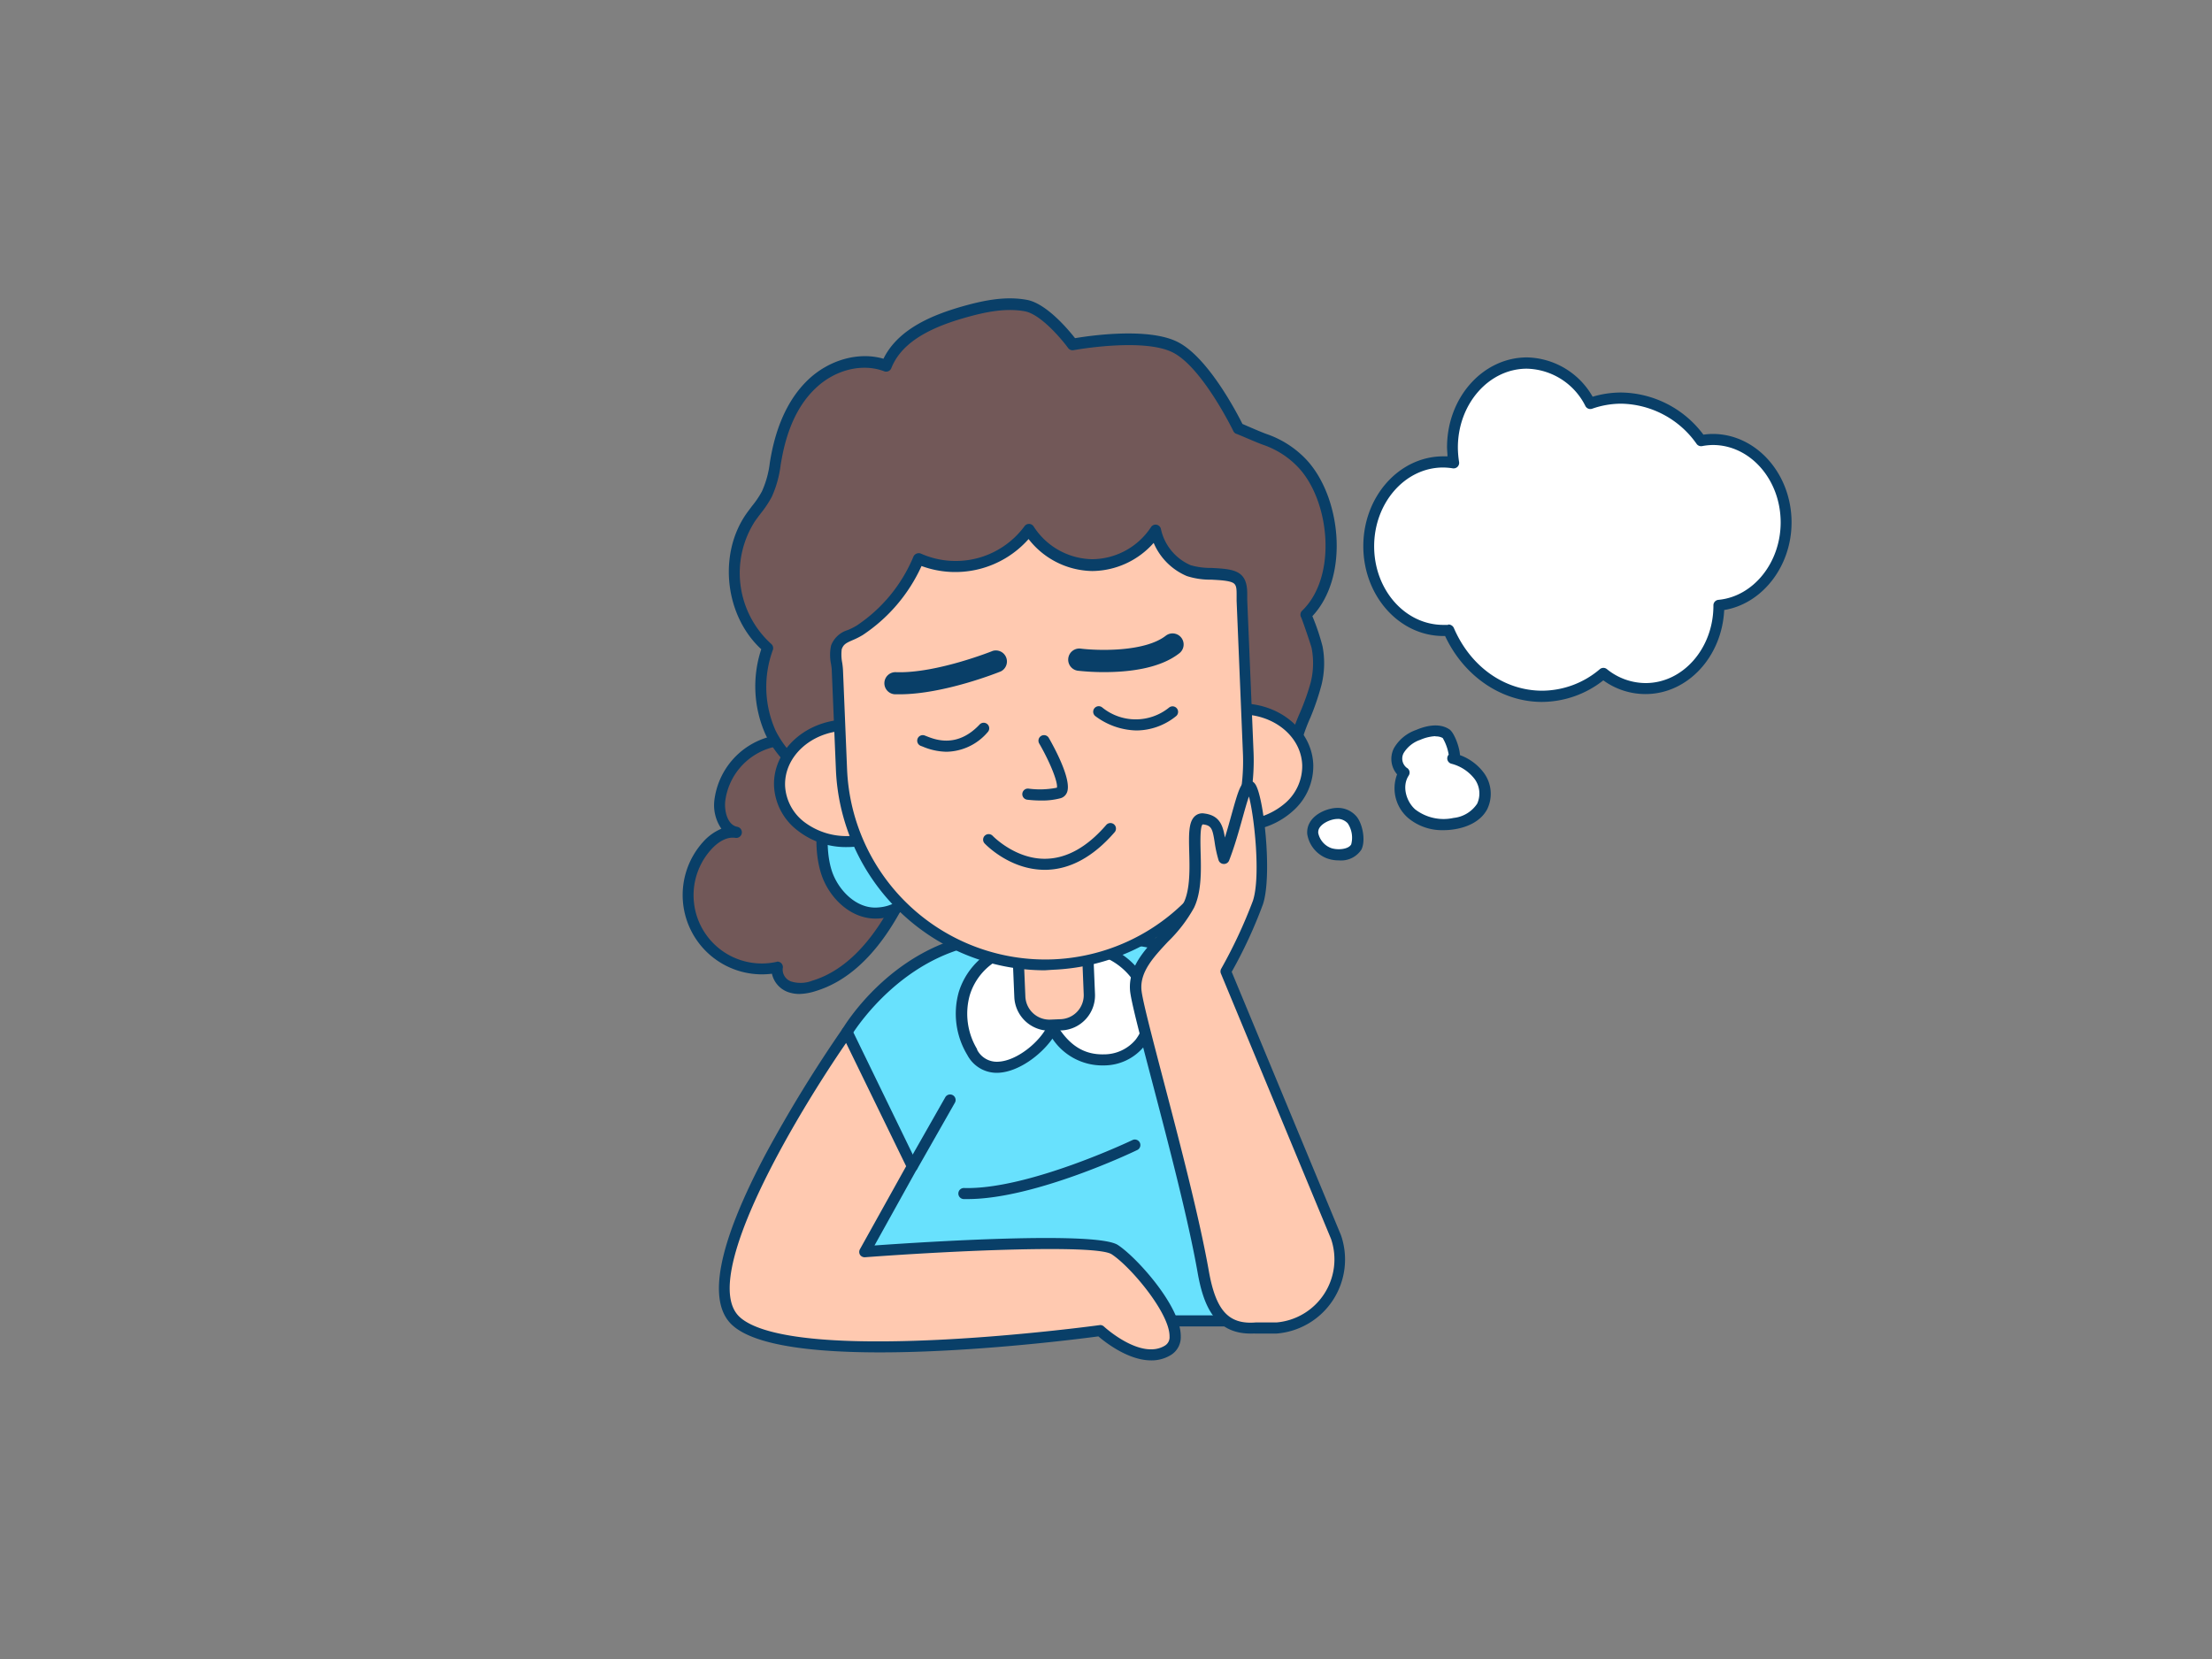 <svg xmlns="http://www.w3.org/2000/svg" viewBox="0 0 400 300"><rect x="0" y="0" width="400" height="300" fill="#808080" stroke="none"/><g id="_396_day_dreaming_outline" data-name="#396_day_dreaming_outline"><path d="M139.3,134.23a12.5,12.5,0,0,0-9.12,10.59c-.24,2.33.66,5.22,3,5.67-2-.3-3.92.95-5.27,2.45a13.33,13.33,0,0,0,12.73,21.95,3.26,3.26,0,0,0,2.16,3.53,6.9,6.9,0,0,0,4.44-.12c6.19-1.86,10.78-7.13,14.05-12.71,2.71-4.64,4.8-10.08,3.55-15.3-1.56-6.57-6.69-7.41-11.48-10.64C148.68,136.52,145.66,132.6,139.3,134.23Z" fill="#725858"/><path d="M144.57,179.74a6.15,6.15,0,0,1-2.17-.38,4.56,4.56,0,0,1-2.81-3.28,14.34,14.34,0,0,1-12.47-23.81,9.19,9.19,0,0,1,3.33-2.41,7.5,7.5,0,0,1-1.27-5.14,13.6,13.6,0,0,1,9.87-11.46h0c5.56-1.42,8.81,1.05,12.24,3.67.83.63,1.68,1.28,2.59,1.89,1.16.78,2.37,1.43,3.54,2.06,3.64,2,7.08,3.83,8.36,9.17,1.11,4.68-.09,9.92-3.67,16-4.13,7.06-9.05,11.49-14.62,13.17A10.21,10.21,0,0,1,144.57,179.74Zm-4-5.85a1,1,0,0,1,.72.3,1,1,0,0,1,.25.94,2.29,2.29,0,0,0,1.55,2.36,5.81,5.81,0,0,0,3.79-.15c5.08-1.53,9.61-5.65,13.47-12.26,3.31-5.65,4.44-10.42,3.45-14.56-1.07-4.48-3.84-6-7.36-7.88a40.4,40.4,0,0,1-3.71-2.17c-1-.64-1.83-1.31-2.68-1.95-3.3-2.52-5.91-4.51-10.53-3.33a11.56,11.56,0,0,0-8.38,9.73c-.17,1.7.38,4.24,2.17,4.59a1,1,0,0,1-.34,2c-2-.3-3.73,1.39-4.39,2.13a12.34,12.34,0,0,0,11.78,20.31Z" fill="#093f68"/><path d="M149.45,157.72c1.31,4.08,5.09,7.65,9.37,7.38,11-.7,11.8-20,3.71-24.83C150.92,133.31,146.72,149.21,149.45,157.72Z" fill="#68e1fd"/><path d="M158.34,166.11c-4.76,0-8.53-4-9.84-8.08-1.9-5.9-.71-15.08,4-18.83,2-1.58,5.43-2.83,10.51.22,5.25,3.15,6.85,11.37,5.36,17.49-1.32,5.46-4.88,8.89-9.52,9.19Zm-1.14-26.56a5.42,5.42,0,0,0-3.43,1.21c-3.91,3.11-5,11.5-3.37,16.66h0c1.1,3.43,4.41,7,8.35,6.68,5.36-.34,7.18-5.47,7.71-7.66,1.29-5.3,0-12.66-4.45-15.31A9.55,9.55,0,0,0,157.2,139.55Z" fill="#093f68"/><path d="M226.49,238.86H153.17V186.63s8.23-14,23.6-16.77h26.12a23.61,23.61,0,0,1,23.6,23.6Z" fill="#68e1fd"/><path d="M226.49,239.86H153.17a1,1,0,0,1-1-1V186.63a1,1,0,0,1,.14-.51c.34-.59,8.64-14.39,24.28-17.24a.55.55,0,0,1,.18,0h26.12a24.63,24.63,0,0,1,24.6,24.6v45.4A1,1,0,0,1,226.49,239.86Zm-72.32-2h71.32v-44.4a22.63,22.63,0,0,0-22.6-22.6h-26c-13.62,2.53-21.56,14.28-22.69,16Z" fill="#093f68"/><path d="M175.85,190.39c3.7,6.13,12.22.19,14.46-4.43,2.18,3.56,5,5.78,9.32,5.71,5.57-.1,9.19-4.71,8.15-10.31a13.13,13.13,0,0,0-7.16-8.94,22.73,22.73,0,0,0-11.55-2,20.85,20.85,0,0,0-8.42,2c-6.94,3.53-8.61,11.3-4.91,17.84Z" fill="#fff"/><path d="M180.28,194a6,6,0,0,1-5.29-3.1h0l-.12-.21a14.43,14.43,0,0,1-1.49-11.31,13.15,13.15,0,0,1,6.81-7.92,21.58,21.58,0,0,1,8.83-2.1,23.5,23.5,0,0,1,12,2.16,14,14,0,0,1,7.69,9.65,9.76,9.76,0,0,1-1.89,8.13,9.36,9.36,0,0,1-7.22,3.36,10.84,10.84,0,0,1-9.29-4.84c-2.11,3-6.15,6-9.75,6.17Zm-3.57-4.14a4,4,0,0,0,3.8,2.13c3.37-.15,7.48-3.54,8.9-6.47a1,1,0,0,1,1.75-.09c2.23,3.63,4.89,5.31,8.45,5.23a7.45,7.45,0,0,0,5.72-2.62,7.85,7.85,0,0,0,1.46-6.51,12.05,12.05,0,0,0-6.62-8.23,21.71,21.71,0,0,0-11-1.94,19.74,19.74,0,0,0-8,1.88,11,11,0,0,0-5.8,6.71,12.41,12.41,0,0,0,1.31,9.75Z" fill="#093f68"/><path d="M184.37,172.77h12.57a0,0,0,0,1,0,0V180a5.33,5.33,0,0,1-5.33,5.33h-1.9a5.33,5.33,0,0,1-5.33-5.33v-7.23A0,0,0,0,1,184.37,172.77Z" transform="translate(-7.24 8.04) rotate(-2.37)" fill="#ffc9b0"/><path d="M189.74,186.38a6.35,6.35,0,0,1-6.32-6.07l-.3-7.23a1,1,0,0,1,1-1l12.55-.52a1,1,0,0,1,.72.27.94.94,0,0,1,.32.69l.3,7.22a6.33,6.33,0,0,1-6.06,6.59h0l-1.89.08Zm2.12-1.08h0Zm-6.7-11.3.26,6.22a4.36,4.36,0,0,0,4.51,4.16l1.89-.08a4.34,4.34,0,0,0,4.15-4.51l-.25-6.23Z" fill="#093f68"/><path d="M144.87,142c-.69-3.92-4-6-5.58-9.51a20.47,20.47,0,0,1-.55-15.36c-6.59-5.61-8-16.37-3.12-23.51a41.7,41.7,0,0,0,3-4.29c1-2.07,1.3-4.44,1.72-6.72.91-4.84,2.78-9.67,6.32-13.09s9-5.16,13.57-3.39c2.14-5.41,8.19-8,13.79-9.65,3.73-1.07,7.64-1.93,11.46-1.24s8.47,7,8.47,7,12.87-2.37,18.58.52S223.9,77.46,223.9,77.46s3.66,1.62,4.82,2a16.84,16.84,0,0,1,6.67,4.27c6.26,6.58,7.59,20.85.74,27.46,0,0,1.92,5.33,2,5.9a15.36,15.36,0,0,1-.19,6.58c-1.12,4.54-3.75,8.79-4.39,13.48l-7.84-1c-10.88-1.45-24.24,1.76-35.14,2.55l-26.88,2c-4.39.32-13.06,2.71-17.27,1.25A5.64,5.64,0,0,0,144.87,142Z" fill="#725858"/><path d="M150,143.35a12.2,12.2,0,0,1-3.85-.52h0l-.56.08a4.33,4.33,0,0,1-.63.08,1,1,0,0,1-1-.82c-.36-2.08-1.58-3.64-2.87-5.29a20.12,20.12,0,0,1-2.63-4,21.37,21.37,0,0,1-.8-15.48c-6.52-6-7.83-17-2.79-24.37.36-.52.74-1,1.11-1.51a16.61,16.61,0,0,0,1.81-2.68,17.67,17.67,0,0,0,1.42-5.17c.07-.43.14-.85.22-1.27,1.1-5.86,3.32-10.45,6.6-13.63,3.83-3.71,9.23-5.21,13.73-3.9,2.73-5.57,9.27-8,14-9.39,3.79-1.08,7.86-2,11.92-1.26,3.53.64,7.49,5.36,8.72,6.93,2.68-.45,13.32-2,18.6.71,5.45,2.77,10.67,12.79,11.67,14.8.92.4,3.5,1.53,4.41,1.84a17.85,17.85,0,0,1,7.06,4.52c6.33,6.65,8,21.1,1.18,28.4a40.19,40.19,0,0,1,1.84,5.47,16.32,16.32,0,0,1-.2,7,45.75,45.75,0,0,1-2,5.87,32.09,32.09,0,0,0-2.33,7.5,1,1,0,0,1-1.12.86l-7.84-1c-7.21-1-15.55.17-23.62,1.26-4,.53-7.74,1-11.31,1.3l-26.89,2c-1.29.1-3,.39-4.86.7A58.64,58.64,0,0,1,150,143.35Zm-3.84-2.51a2.05,2.05,0,0,1,.65.1c2.69.93,7.75.08,11.82-.6,1.88-.31,3.66-.61,5-.71l26.88-2c3.52-.25,7.24-.75,11.19-1.29,8.2-1.1,16.68-2.25,24.15-1.26l6.88.92a38.39,38.39,0,0,1,2.29-7,42.16,42.16,0,0,0,2-5.61,14.38,14.38,0,0,0,.17-6.17c-.1-.5-1.64-5-1.9-5.58a.72.72,0,0,1-.09-.2,1,1,0,0,1,.26-1c6.46-6.22,5-20-.77-26a15.75,15.75,0,0,0-6.26-4c-1.19-.41-4.75-2-4.9-2a1,1,0,0,1-.5-.48c-.05-.11-5.6-11.51-10.94-14.22s-17.81-.45-17.94-.42a1,1,0,0,1-1-.39c-1.23-1.68-5-6.13-7.84-6.64-3.65-.66-7.45.2-11,1.22-7.34,2.1-11.51,5-13.13,9.06a1,1,0,0,1-1.29.57c-4-1.53-9-.26-12.51,3.17-3,2.88-5,7.11-6,12.56-.08.41-.15.82-.22,1.24a19.68,19.68,0,0,1-1.6,5.74,19.77,19.77,0,0,1-2,3c-.36.47-.71.94-1.05,1.42a17.3,17.3,0,0,0,2.95,22.17,1,1,0,0,1,.29,1.11,19.36,19.36,0,0,0,.52,14.6,18.41,18.41,0,0,0,2.38,3.58,15.46,15.46,0,0,1,3.06,5.23A2.59,2.59,0,0,1,146.12,140.84Z" fill="#093f68"/><ellipse cx="153.17" cy="141.65" rx="12.21" ry="10.52" transform="translate(-5.73 6.45) rotate(-2.37)" fill="#ffc9b0"/><path d="M153,153.18a14.12,14.12,0,0,1-8.77-3,10.78,10.78,0,0,1-4.26-8c-.26-6.35,5.44-11.75,12.72-12.06s13.41,4.62,13.67,11h0a10.75,10.75,0,0,1-3.58,8.35,14.15,14.15,0,0,1-9.14,3.7Zm.33-21.05h-.56c-6.17.26-11,4.73-10.8,10a8.8,8.8,0,0,0,3.5,6.54,12.63,12.63,0,0,0,15.95-.66,8.84,8.84,0,0,0,3-6.81h0C164.16,136.1,159.26,132.13,153.33,132.13Z" fill="#093f68"/><ellipse cx="224.28" cy="138.71" rx="12.21" ry="10.52" transform="translate(-5.54 9.39) rotate(-2.37)" fill="#ffc9b0"/><path d="M224.11,150.23a14.06,14.06,0,0,1-8.77-2.95,10.75,10.75,0,0,1-4.26-8c-.26-6.35,5.44-11.76,12.72-12.06s13.41,4.62,13.68,11a10.8,10.8,0,0,1-3.59,8.35,14.15,14.15,0,0,1-9.14,3.7Zm.33-21h-.56c-6.17.26-11,4.73-10.8,10a8.8,8.8,0,0,0,3.5,6.55,12.66,12.66,0,0,0,15.95-.66,8.84,8.84,0,0,0,2.95-6.81h0C235.27,133.16,230.37,129.19,224.44,129.19Z" fill="#093f68"/><path d="M190.46,174.43a36.83,36.83,0,0,1-38.31-35.27l-.74-18c0-1.08-.54-3.13-.17-4.15.71-2,2.26-1.86,4.2-3.07A29.13,29.13,0,0,0,166.12,101a16.47,16.47,0,0,0,20-5.25,13.54,13.54,0,0,0,22.91.15,10.31,10.31,0,0,0,6,7.26c2.18.93,7.1.17,8.73,1.47,1.12.89.83,2.41.89,3.91q.24,5.92.49,11.85l.65,15.69A36.83,36.83,0,0,1,190.46,174.43Z" fill="#ffc9b0"/><path d="M188.92,175.46a37.86,37.86,0,0,1-37.76-36.26l-.75-17.95c0-.3-.06-.7-.12-1.12a8,8,0,0,1,0-3.41,4.62,4.62,0,0,1,3-2.78,11.35,11.35,0,0,0,1.6-.8,27.79,27.79,0,0,0,10.29-12.49,1,1,0,0,1,.57-.54,1,1,0,0,1,.78,0,15.47,15.47,0,0,0,18.71-4.92,1,1,0,0,1,1.67,0,12.83,12.83,0,0,0,10.57,5.93h.07a12.83,12.83,0,0,0,10.58-5.79,1,1,0,0,1,1-.45,1,1,0,0,1,.8.78,9.26,9.26,0,0,0,5.39,6.55,13,13,0,0,0,3.72.49c2.11.11,4.1.2,5.25,1.12s1.26,2.49,1.25,3.8c0,.28,0,.57,0,.85l1.14,27.54a37.83,37.83,0,0,1-36.22,39.35h0Zm1.54-1h0Zm-23.83-72.08A29.69,29.69,0,0,1,156,114.84a13.9,13.9,0,0,1-1.85.93c-1.14.5-1.62.74-1.94,1.63a7.86,7.86,0,0,0,.09,2.47,12.39,12.39,0,0,1,.14,1.3l.74,18a35.89,35.89,0,0,0,37.27,34.31h0a35.81,35.81,0,0,0,34.31-37.27l-1.14-27.54c0-.31,0-.63,0-.94,0-1.13,0-1.84-.5-2.23-.64-.51-2.56-.6-4.1-.68a13.7,13.7,0,0,1-4.4-.65,11.29,11.29,0,0,1-6-6,15,15,0,0,1-11.05,5.09h-.08A14.88,14.88,0,0,1,186,97.48,17.7,17.7,0,0,1,166.63,102.35Z" fill="#093f68"/><path d="M188.29,144.76a21.56,21.56,0,0,1-2.55-.15,1,1,0,1,1,.27-2,15.59,15.59,0,0,0,5.11-.17c.23-.93-1.22-4.58-3.2-8a1,1,0,1,1,1.74-1c1,1.74,4.19,7.59,3.29,9.84a1.76,1.76,0,0,1-1.15,1.06A12.77,12.77,0,0,1,188.29,144.76Z" fill="#093f68"/><path d="M162.67,125.55h-.82a2,2,0,0,1,.15-4c7.26.27,17.43-3.81,17.53-3.85A2,2,0,0,1,181,121.4C180.6,121.57,170.68,125.55,162.67,125.55Z" fill="#093f68"/><path d="M171.16,135.94a11.49,11.49,0,0,1-4.3-.93l-.32-.12a1,1,0,0,1,.65-1.9l.41.16c1.5.59,5.49,2.18,9.55-2.14a1,1,0,1,1,1.46,1.38A10,10,0,0,1,171.16,135.94Z" fill="#093f68"/><path d="M205.52,132.09a12.79,12.79,0,0,1-7.48-2.62,1,1,0,0,1,1.29-1.53h0a9.59,9.59,0,0,0,12.09,0,1,1,0,0,1,1.41.18,1,1,0,0,1-.18,1.4A11.47,11.47,0,0,1,205.52,132.09Z" fill="#093f68"/><path d="M199.67,121.54a43.56,43.56,0,0,1-4.74-.25,2,2,0,0,1,.5-4c3,.37,11.51.67,15.38-2.33a2,2,0,0,1,2.45,3.17C209.61,121,203.78,121.54,199.67,121.54Z" fill="#093f68"/><path d="M188.92,157.29c-6.32,0-10.69-4.58-10.87-4.77a1,1,0,1,1,1.46-1.37s4.11,4.28,9.65,4.14c3.79-.08,7.45-2.14,10.88-6.11a1,1,0,0,1,1.52,1.31c-3.83,4.42-8,6.71-12.38,6.8Z" fill="#093f68"/><path d="M323,94.49c0-8.29-5.94-15-13.26-15a12.38,12.38,0,0,0-2.12.21A18,18,0,0,0,293.18,72a16.65,16.65,0,0,0-5.6,1,13.22,13.22,0,0,0-11.48-7.3c-7.44,0-13.47,6.83-13.47,15.25a17.13,17.13,0,0,0,.24,2.79,12.11,12.11,0,0,0-1.91-.17c-7.44,0-13.47,6.82-13.47,15.25S253.52,114,261,114c.33,0,.66,0,1-.06,3,7.08,9.46,12,16.89,12A17.27,17.27,0,0,0,290,121.79a12.2,12.2,0,0,0,7.64,2.74c7.32,0,13.26-6.72,13.26-15v-.06C317.66,108.82,323,102.37,323,94.49Z" fill="#fff"/><path d="M278.83,126.93c-7.32,0-14.12-4.66-17.51-11.92H261c-8,0-14.47-7.29-14.47-16.25S253,82.52,261,82.52l.75,0c0-.55-.08-1.1-.08-1.64,0-9,6.49-16.25,14.47-16.25A14,14,0,0,1,288,71.74a17.92,17.92,0,0,1,5.14-.76,18.84,18.84,0,0,1,14.89,7.62,12.6,12.6,0,0,1,1.68-.13c7.86,0,14.26,7.19,14.26,16,0,7.93-5.28,14.7-12.18,15.84-.41,8.49-6.64,15.2-14.24,15.2a13,13,0,0,1-7.62-2.48A18.07,18.07,0,0,1,278.83,126.93Zm-16.94-14a1.07,1.07,0,0,1,1,.6c3,7,9.13,11.37,16,11.37A16.19,16.19,0,0,0,289.31,121a1,1,0,0,1,1.27,0,11.17,11.17,0,0,0,7,2.52c6.76,0,12.26-6.29,12.26-14a1,1,0,0,1,.9-1.05c6.32-.59,11.26-6.73,11.26-14,0-7.73-5.5-14-12.26-14a10.92,10.92,0,0,0-1.94.2,1,1,0,0,1-1-.4A17,17,0,0,0,293.18,73a15.83,15.83,0,0,0-5.27.91,1,1,0,0,1-1.21-.47,12.15,12.15,0,0,0-10.6-6.77c-6.87,0-12.47,6.39-12.47,14.25a17.38,17.38,0,0,0,.22,2.63,1,1,0,0,1-1.14,1.14,11.81,11.81,0,0,0-1.75-.15c-6.88,0-12.47,6.39-12.47,14.25S254.08,113,261,113c.28,0,.56,0,.84,0Z" fill="#093f68"/><path d="M256.45,132.92a6.6,6.6,0,0,0-3.47,2.83,3.05,3.05,0,0,0,1,4c-1.51,2.29-.7,5.61,1.36,7.41a9.38,9.38,0,0,0,7.76,1.77c2-.36,4-1.3,5-3.09a5.45,5.45,0,0,0-.54-5.51,8.65,8.65,0,0,0-4.76-3.15c.84.24-.47-3.95-1.2-4.45C260.09,131.75,257.93,132.27,256.45,132.92Z" fill="#fff"/><path d="M261,150.12a9.56,9.56,0,0,1-6.36-2.2,7.08,7.08,0,0,1-2-7.89,4.27,4.27,0,0,1-.57-4.74,7.45,7.45,0,0,1,4-3.29h0c1.41-.61,4.08-1.44,6.05-.09.8.55,1.8,3.06,1.89,4.64a9.35,9.35,0,0,1,4.33,3.22,6.39,6.39,0,0,1,.6,6.55c-1.31,2.49-4.13,3.33-5.7,3.6A12.13,12.13,0,0,1,261,150.12Zm-1.42-17a7.79,7.79,0,0,0-2.74.66h0a5.64,5.64,0,0,0-3,2.37,2.11,2.11,0,0,0,.53,2.68,1,1,0,0,1,.5.63,1,1,0,0,1-.14.8c-1.27,1.93-.41,4.71,1.19,6.11a8.42,8.42,0,0,0,6.92,1.54,5.83,5.83,0,0,0,4.28-2.58,4.43,4.43,0,0,0-.47-4.47,7.7,7.7,0,0,0-4.22-2.76h0a1,1,0,0,1-.68-1.24,1,1,0,0,1,.22-.4,8.7,8.7,0,0,0-1.08-3A2.42,2.42,0,0,0,259.58,133.17Zm3.43,3.05h0Zm-6.56-3.3h0Z" fill="#093f68"/><path d="M237.39,150.73a4.66,4.66,0,0,0,2.76,3.49c1.42.61,4.2.54,5.07-1,.67-1.23.14-4-.8-5a3.46,3.46,0,0,0-2.31-1.1c-1.64-.09-4.17,1-4.65,2.75A2.44,2.44,0,0,0,237.39,150.73Z" fill="#fff"/><path d="M242.09,155.58a6,6,0,0,1-2.33-.44,5.65,5.65,0,0,1-3.37-4.33h0a3.63,3.63,0,0,1,.11-1.23c.65-2.41,3.77-3.6,5.67-3.48a4.4,4.4,0,0,1,3,1.4c1.18,1.21,1.87,4.48,1,6.16A4.39,4.39,0,0,1,242.09,155.58Zm-.19-7.49c-1.33,0-3.17.9-3.47,2a1.66,1.66,0,0,0-.05.55h0a3.72,3.72,0,0,0,2.16,2.65c1.09.47,3.26.38,3.8-.6a4.69,4.69,0,0,0-.63-3.81,2.56,2.56,0,0,0-1.65-.8Z" fill="#093f68"/><path d="M227.1,240.11c-6.4.5-8.44-3.89-9.56-10.21-2.93-16.62-11.81-46.49-12.18-50.84-.51-6.08,6.9-9.83,9.6-15.37s-.68-16,2.69-15.6,2.44,3.26,3.64,7.14c2.54-6.6,3.63-14.44,4.89-12.88s3,15.67,1.29,20.84a88.51,88.51,0,0,1-5.82,12.48l19.95,48.07a12.46,12.46,0,0,1-10.82,16.41Z" fill="#ffc9b0"/><path d="M226.14,241.15c-6.7,0-8.61-5.56-9.58-11.07-1.68-9.54-5.3-23.36-8.21-34.45-2.22-8.45-3.82-14.56-4-16.49-.35-4.16,2.54-7.26,5.34-10.26a25,25,0,0,0,4.36-5.63c1.18-2.43,1.08-6.16,1-9.15-.08-3.15-.14-5.43,1-6.49a2,2,0,0,1,1.69-.51c2.9.34,3.42,2.32,3.76,4.36.46-1.47.86-2.92,1.21-4.18,1.24-4.45,1.68-5.86,2.85-6.1a1.36,1.36,0,0,1,1.37.54c1.6,2,3.17,16.54,1.46,21.78a84.5,84.5,0,0,1-5.66,12.24l19.76,47.62a13.44,13.44,0,0,1-11.66,17.79l-3.73,0C226.79,241.14,226.46,241.15,226.14,241.15Zm-8.66-92.07h0c-.49.35-.41,3.24-.37,5,.09,3.21.2,7.2-1.2,10.08a26.22,26.22,0,0,1-4.7,6.12c-2.61,2.8-5.08,5.44-4.8,8.72.15,1.76,1.9,8.43,3.92,16.15,2.92,11.13,6.55,25,8.25,34.61,1.27,7.23,3.57,9.78,8.49,9.38h.09l3.68,0a11.45,11.45,0,0,0,9.86-15.09l-19.92-48a1,1,0,0,1,.05-.87,88.43,88.43,0,0,0,5.74-12.3c1.43-4.39.24-15.27-.72-18.85-.36,1-.77,2.49-1.13,3.78-.64,2.3-1.43,5.15-2.45,7.78a1,1,0,0,1-1,.64,1,1,0,0,1-.92-.7,22,22,0,0,1-.71-3.28c-.37-2.31-.54-3-2.09-3.17Z" fill="#093f68"/><path d="M153.17,186.63s-30.23,42.79-20.12,52.23,65.89,1.76,65.89,1.76,7.14,6.63,12.2,3.59-5.42-15.54-9.57-18.23-45.22.39-45.22.39l8.6-15.51Z" fill="#ffc9b0"/><path d="M208.16,246c-4.14,0-8.3-3.28-9.54-4.34-5.74.77-56.29,7.22-66.25-2.08-4.56-4.26-2.52-14.64,6.07-30.86a242.75,242.75,0,0,1,13.91-22.68,1,1,0,0,1,.9-.42,1,1,0,0,1,.82.56l11.78,24.23a1,1,0,0,1,0,.93l-7.71,13.88c8.71-.62,40.06-2.65,44-.09,3.33,2.16,11.47,11.11,11.38,16.59a3.76,3.76,0,0,1-1.84,3.34A6.64,6.64,0,0,1,208.16,246Zm-9.22-6.39a1,1,0,0,1,.68.26c.06.07,6.65,6.09,11,3.48a1.76,1.76,0,0,0,.87-1.66c.07-4.22-7.07-12.68-10.47-14.88-2.82-1.83-28.85-.64-44.59.54a1,1,0,0,1-.92-.46,1,1,0,0,1,0-1l8.35-15L153,188.6c-8.73,12.66-26.76,42.54-19.27,49.53,2.74,2.56,11.2,5.35,36,4.15,15-.73,28.93-2.63,29.07-2.65Z" fill="#093f68"/><path d="M165,211.86a1,1,0,0,1-.49-.13,1,1,0,0,1-.37-1.36l6.78-11.92a1,1,0,1,1,1.73,1l-6.78,11.92A1,1,0,0,1,165,211.86Z" fill="#093f68"/><path d="M175,216.83h-.7a1,1,0,0,1-1-1,1,1,0,0,1,1-1c11.58.35,30.36-8.61,30.55-8.7a1,1,0,0,1,.86,1.8C205,208.29,187.08,216.83,175,216.83Z" fill="#093f68"/></g></svg>